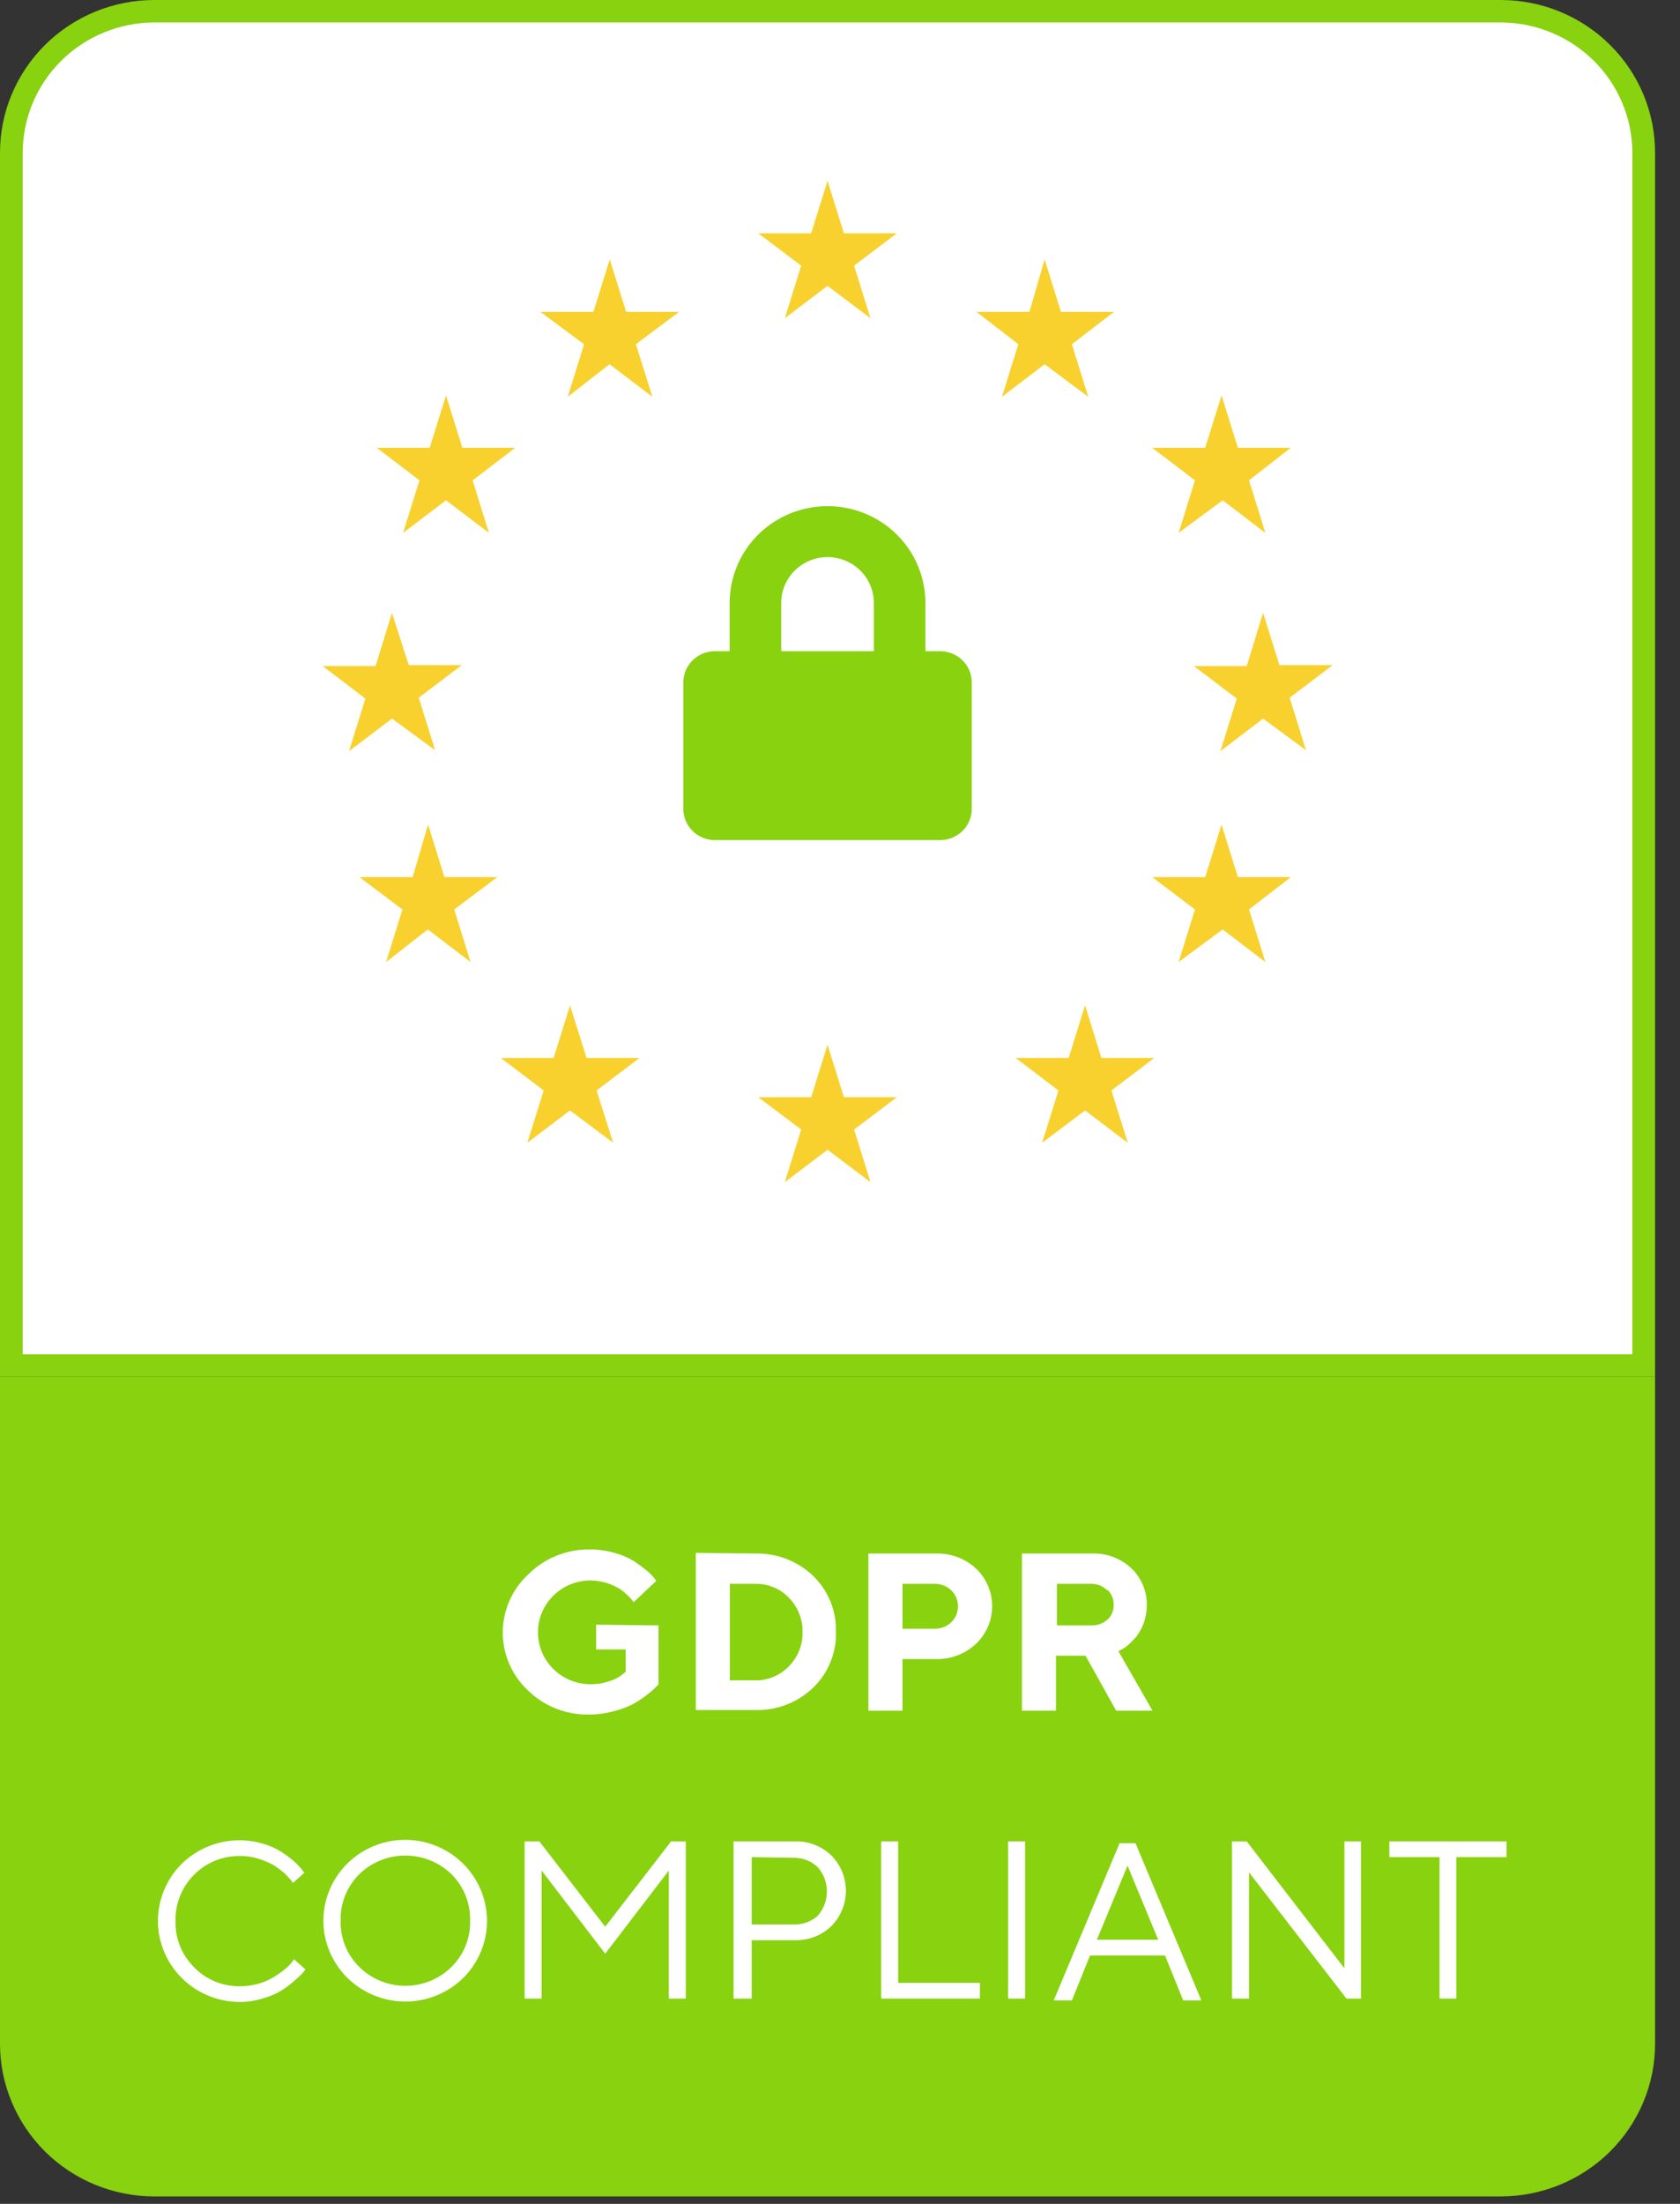 <svg width="45" height="59" viewBox="0 0 45 59" fill="none" xmlns="http://www.w3.org/2000/svg">
<rect x="0" y="0" width="45" height="59" fill="#333333" stroke="none"/>
<g clip-path="url(#clip0)">
<path d="M4.47971e-06 36.858V54.707C-0.001 55.244 0.105 55.776 0.313 56.272C0.52 56.769 0.824 57.22 1.207 57.6C1.591 57.98 2.046 58.282 2.548 58.488C3.049 58.694 3.587 58.801 4.13 58.801H40.202C40.745 58.801 41.283 58.694 41.785 58.488C42.286 58.282 42.742 57.98 43.125 57.6C43.509 57.22 43.813 56.769 44.02 56.272C44.227 55.776 44.333 55.244 44.332 54.707V36.858H4.47971e-06Z" fill="#88D20F"/>
<path d="M0.304 36.558V4.094C0.304 3.09 0.707 2.127 1.424 1.416C2.141 0.705 3.114 0.304 4.13 0.301H40.202C41.218 0.304 42.191 0.705 42.908 1.416C43.626 2.127 44.028 3.09 44.028 4.094V36.558H0.304Z" fill="white"/>
<path d="M40.202 0.601C41.137 0.604 42.033 0.974 42.693 1.628C43.353 2.283 43.724 3.17 43.724 4.094V36.257H0.608V4.094C0.608 3.17 0.979 2.283 1.639 1.628C2.299 0.974 3.195 0.604 4.13 0.601H40.202ZM40.202 0H4.13C3.587 0.001 3.049 0.107 2.548 0.313C2.046 0.52 1.591 0.821 1.207 1.202C0.824 1.582 0.52 2.033 0.313 2.529C0.105 3.025 -0.001 3.557 4.47971e-06 4.094V36.858H44.332V4.094C44.333 3.557 44.227 3.025 44.02 2.529C43.813 2.033 43.509 1.582 43.125 1.202C42.742 0.821 42.286 0.52 41.785 0.313C41.283 0.107 40.745 0.001 40.202 0V0Z" fill="#88D20F"/>
<path d="M24.788 17.434H25.202C25.425 17.439 25.637 17.531 25.792 17.689C25.947 17.848 26.032 18.061 26.029 18.282V21.642C26.032 21.863 25.947 22.076 25.792 22.235C25.637 22.394 25.425 22.485 25.202 22.49H19.119C18.898 22.482 18.689 22.389 18.536 22.231C18.384 22.072 18.3 21.861 18.304 21.642V18.264C18.305 18.046 18.392 17.838 18.547 17.683C18.701 17.528 18.911 17.439 19.131 17.434H19.544V16.142C19.544 15.454 19.821 14.795 20.312 14.309C20.804 13.823 21.471 13.55 22.166 13.55C22.861 13.55 23.528 13.823 24.02 14.309C24.512 14.795 24.788 15.454 24.788 16.142V17.434ZM20.925 16.142V17.434H23.407V16.142C23.407 15.816 23.276 15.504 23.044 15.274C22.811 15.044 22.495 14.915 22.166 14.915C21.837 14.915 21.521 15.044 21.289 15.274C21.056 15.504 20.925 15.816 20.925 16.142Z" fill="#88D20F"/>
<path d="M22.166 4.84L22.604 6.246H24.021L22.878 7.112L23.316 8.519L22.166 7.653L21.023 8.519L21.46 7.112L20.311 6.246H21.728L22.166 4.84Z" fill="#F8D12E"/>
<path d="M22.166 27.967L22.604 29.374H24.021L22.878 30.239L23.316 31.646L22.166 30.781L21.023 31.646L21.46 30.239L20.311 29.374H21.728L22.166 27.967Z" fill="#F8D12E"/>
<path d="M27.981 6.944L28.419 8.35H29.837L28.711 9.216L29.149 10.623L27.981 9.751L26.838 10.623L27.276 9.216L26.157 8.35H27.574L27.981 6.944Z" fill="#F8D12E"/>
<path d="M32.72 22.075L33.158 23.482H34.575L33.456 24.348L33.894 25.755L32.75 24.883L31.57 25.755L32.008 24.348L30.864 23.482H32.282L32.72 22.075Z" fill="#F8D12E"/>
<path d="M33.833 16.406L34.271 17.807H35.695L34.545 18.679L34.983 20.085L33.833 19.238L32.69 20.11L33.128 18.703L31.978 17.831H33.395L33.833 16.406Z" fill="#F8D12E"/>
<path d="M10.499 16.406L10.949 17.807H12.367L11.217 18.679L11.655 20.085L10.499 19.238L9.349 20.11L9.787 18.703L8.644 17.831H10.061L10.499 16.406Z" fill="#F8D12E"/>
<path d="M11.466 22.075L11.904 23.482H13.322L12.166 24.348L12.604 25.755L11.46 24.883L10.341 25.755L10.779 24.348L9.629 23.482H11.053L11.466 22.075Z" fill="#F8D12E"/>
<path d="M32.72 10.587L33.158 11.988H34.575L33.456 12.859L33.894 14.266L32.75 13.394L31.57 14.266L32.008 12.859L30.864 11.988H32.282L32.72 10.587Z" fill="#F8D12E"/>
<path d="M11.947 10.587L12.385 11.988H13.802L12.659 12.859L13.097 14.266L11.947 13.394L10.797 14.266L11.235 12.859L10.092 11.988H11.509L11.947 10.587Z" fill="#F8D12E"/>
<path d="M29.064 26.915L29.502 28.322H30.919L29.77 29.193L30.208 30.594L29.064 29.728L27.914 30.594L28.352 29.193L27.203 28.322H28.626L29.064 26.915Z" fill="#F8D12E"/>
<path d="M16.333 6.944L16.771 8.35H18.188L17.032 9.216L17.476 10.623L16.326 9.751L15.207 10.623L15.645 9.216L14.477 8.35H15.895L16.333 6.944Z" fill="#F8D12E"/>
<path d="M15.268 26.915L15.712 28.322H17.13L15.98 29.193L16.424 30.594L15.268 29.728L14.125 30.594L14.563 29.193L13.413 28.322H14.83L15.268 26.915Z" fill="#F8D12E"/>
<path d="M17.64 43.514V45.089L17.561 45.173C17.489 45.245 17.412 45.311 17.33 45.371C17.214 45.464 17.09 45.546 16.959 45.618C16.795 45.703 16.622 45.767 16.442 45.81C16.228 45.87 16.007 45.901 15.785 45.9C15.482 45.907 15.18 45.853 14.898 45.743C14.616 45.633 14.359 45.467 14.143 45.257C13.929 45.057 13.759 44.817 13.643 44.55C13.527 44.284 13.467 43.996 13.467 43.706C13.467 43.416 13.527 43.128 13.643 42.861C13.759 42.595 13.929 42.354 14.143 42.155C14.36 41.935 14.621 41.762 14.908 41.647C15.196 41.531 15.505 41.475 15.816 41.481C16.032 41.48 16.247 41.511 16.454 41.572C16.629 41.617 16.797 41.686 16.953 41.776C17.081 41.86 17.196 41.944 17.294 42.023C17.374 42.085 17.447 42.156 17.513 42.233L17.579 42.323L16.971 42.894L16.923 42.828C16.88 42.777 16.833 42.728 16.783 42.684C16.712 42.614 16.632 42.553 16.545 42.504C16.322 42.381 16.071 42.315 15.816 42.311C15.443 42.311 15.085 42.458 14.822 42.718C14.558 42.978 14.41 43.332 14.41 43.7C14.41 44.068 14.558 44.421 14.822 44.682C15.085 44.942 15.443 45.089 15.816 45.089C15.992 45.09 16.166 45.062 16.332 45.004C16.452 44.969 16.563 44.912 16.661 44.836L16.758 44.758V44.157H15.968V43.495L17.64 43.514Z" fill="white"/>
<path d="M20.22 41.59C20.508 41.582 20.794 41.631 21.063 41.734C21.331 41.837 21.576 41.992 21.783 42.191C21.983 42.386 22.14 42.619 22.245 42.877C22.349 43.134 22.399 43.41 22.391 43.688C22.4 43.964 22.35 44.24 22.245 44.496C22.141 44.753 21.983 44.985 21.783 45.179C21.577 45.378 21.332 45.533 21.063 45.637C20.795 45.74 20.508 45.789 20.22 45.78H18.638V41.572L20.22 41.59ZM19.55 42.401V44.986H20.22C20.389 44.99 20.556 44.958 20.712 44.894C20.869 44.83 21.009 44.734 21.126 44.614C21.247 44.493 21.343 44.349 21.406 44.191C21.47 44.033 21.501 43.864 21.497 43.694C21.5 43.524 21.47 43.356 21.407 43.198C21.345 43.04 21.251 42.896 21.132 42.774C21.015 42.652 20.873 42.556 20.716 42.492C20.558 42.428 20.39 42.397 20.22 42.401H19.55Z" fill="white"/>
<path d="M25.055 41.59C25.458 41.576 25.85 41.721 26.144 41.992C26.281 42.123 26.39 42.28 26.464 42.453C26.538 42.626 26.576 42.812 26.576 42.999C26.576 43.187 26.538 43.373 26.464 43.546C26.39 43.719 26.281 43.876 26.144 44.007C25.999 44.142 25.828 44.248 25.641 44.319C25.454 44.389 25.255 44.422 25.055 44.415H24.173V45.798H23.261V41.59H25.055ZM24.173 42.401V43.604H25.025C25.109 43.606 25.192 43.591 25.271 43.561C25.349 43.532 25.421 43.487 25.481 43.429C25.538 43.373 25.584 43.307 25.614 43.234C25.645 43.16 25.661 43.082 25.661 43.002C25.661 42.923 25.645 42.845 25.614 42.771C25.584 42.698 25.538 42.632 25.481 42.576C25.421 42.518 25.349 42.474 25.271 42.444C25.192 42.414 25.109 42.399 25.025 42.401H24.173Z" fill="white"/>
<path d="M27.373 41.59H29.259C29.451 41.584 29.642 41.616 29.822 41.684C30.002 41.753 30.166 41.855 30.305 41.986C30.439 42.114 30.544 42.267 30.615 42.437C30.686 42.607 30.722 42.789 30.719 42.972C30.718 43.132 30.691 43.29 30.64 43.441C30.595 43.568 30.531 43.688 30.451 43.796C30.384 43.881 30.308 43.96 30.226 44.031C30.169 44.083 30.106 44.127 30.037 44.163L29.958 44.205L30.871 45.798H29.898L29.076 44.325H28.285V45.798H27.373V41.59ZM29.642 42.564C29.588 42.51 29.523 42.468 29.452 42.441C29.381 42.413 29.305 42.399 29.228 42.401H28.31V43.514H29.253C29.405 43.515 29.553 43.459 29.666 43.357C29.72 43.308 29.762 43.248 29.79 43.182C29.818 43.116 29.832 43.044 29.831 42.972C29.833 42.897 29.82 42.821 29.792 42.751C29.764 42.681 29.721 42.617 29.666 42.564H29.642Z" fill="white"/>
<path d="M4.866 49.898C5.145 49.623 5.495 49.428 5.877 49.332C6.259 49.237 6.66 49.245 7.038 49.357C7.212 49.405 7.378 49.478 7.531 49.573C7.649 49.65 7.763 49.734 7.871 49.826C7.949 49.893 8.02 49.968 8.084 50.048L8.151 50.138L7.847 50.409L7.792 50.331C7.792 50.331 7.713 50.241 7.628 50.156C7.538 50.078 7.442 50.005 7.342 49.94C7.215 49.868 7.08 49.81 6.941 49.766C6.772 49.712 6.595 49.685 6.417 49.688C6.191 49.686 5.967 49.729 5.758 49.815C5.549 49.9 5.359 50.027 5.201 50.187C5.037 50.35 4.909 50.544 4.823 50.758C4.737 50.972 4.696 51.201 4.702 51.431C4.695 51.66 4.736 51.888 4.822 52.101C4.908 52.314 5.037 52.507 5.201 52.669C5.358 52.831 5.547 52.959 5.756 53.046C5.966 53.133 6.191 53.176 6.417 53.174C6.594 53.175 6.771 53.151 6.941 53.102C7.086 53.058 7.225 52.995 7.354 52.916C7.457 52.853 7.555 52.783 7.646 52.705C7.713 52.653 7.772 52.593 7.823 52.525L7.877 52.453L8.181 52.724L8.108 52.82C8.039 52.892 7.966 52.96 7.889 53.024C7.781 53.124 7.663 53.213 7.537 53.289C7.383 53.382 7.217 53.452 7.044 53.499C6.847 53.562 6.642 53.595 6.436 53.595C6.001 53.597 5.577 53.471 5.215 53.235C4.853 52.998 4.57 52.66 4.402 52.264C4.234 51.869 4.188 51.433 4.271 51.012C4.354 50.59 4.561 50.203 4.866 49.898Z" fill="white"/>
<path d="M12.409 52.952C11.997 53.356 11.439 53.584 10.858 53.584C10.277 53.584 9.719 53.356 9.307 52.952C9 52.649 8.79 52.263 8.705 51.843C8.62 51.422 8.664 50.986 8.83 50.59C8.996 50.194 9.278 49.855 9.639 49.618C10 49.38 10.424 49.254 10.858 49.255C11.291 49.256 11.713 49.385 12.072 49.623C12.432 49.861 12.712 50.199 12.877 50.594C13.043 50.989 13.087 51.423 13.004 51.843C12.92 52.262 12.714 52.648 12.409 52.952ZM9.623 52.657C9.785 52.818 9.978 52.945 10.19 53.032C10.402 53.118 10.629 53.163 10.858 53.163C11.087 53.163 11.315 53.118 11.526 53.032C11.738 52.945 11.931 52.818 12.093 52.657C12.257 52.495 12.386 52.302 12.472 52.089C12.557 51.876 12.598 51.648 12.592 51.419C12.598 51.189 12.557 50.96 12.471 50.746C12.385 50.532 12.257 50.338 12.093 50.175C11.763 49.855 11.32 49.676 10.858 49.676C10.396 49.676 9.953 49.855 9.623 50.175C9.46 50.338 9.331 50.532 9.245 50.746C9.16 50.96 9.118 51.189 9.124 51.419C9.118 51.648 9.159 51.876 9.245 52.089C9.33 52.302 9.459 52.495 9.623 52.657Z" fill="white"/>
<path d="M16.211 52.303L14.508 50.078V53.505H14.052V49.297H14.447L16.211 51.581L17.975 49.297H18.37V53.505H17.914V50.078L16.211 52.303Z" fill="white"/>
<path d="M21.29 49.297C21.471 49.291 21.651 49.322 21.819 49.387C21.988 49.452 22.141 49.55 22.27 49.675C22.519 49.928 22.658 50.267 22.658 50.619C22.658 50.972 22.519 51.311 22.27 51.563C22.14 51.688 21.987 51.786 21.819 51.851C21.651 51.916 21.471 51.947 21.29 51.942H20.135V53.505H19.648V49.297H21.29ZM20.135 49.718V51.521H21.29C21.515 51.522 21.731 51.44 21.899 51.293C22.06 51.112 22.149 50.879 22.149 50.637C22.149 50.396 22.06 50.163 21.899 49.982C21.734 49.828 21.517 49.74 21.29 49.736L20.135 49.718Z" fill="white"/>
<path d="M23.602 53.505V49.297H24.058V53.084H26.248V53.505H23.602Z" fill="white"/>
<path d="M27.002 49.297H27.458V53.505H27.002V49.297Z" fill="white"/>
<path d="M29.198 52.351L28.712 53.553H28.225L29.989 49.345H30.415L32.179 53.553H31.692L31.206 52.351H29.198ZM30.202 49.946L29.381 51.93H31.023L30.202 49.946Z" fill="white"/>
<path d="M36.455 49.297V53.505H36.066L33.456 50.127V53.505H33V49.297H33.395L36.011 52.694V49.297H36.455Z" fill="white"/>
<path d="M40.354 49.297V49.718H39.01V53.505H38.559V49.718H37.215V49.297H40.354Z" fill="white"/>
</g>
<defs>
<clipPath id="clip0">
<rect width="44.332" height="58.825" fill="white"/>
</clipPath>
</defs>
</svg>
